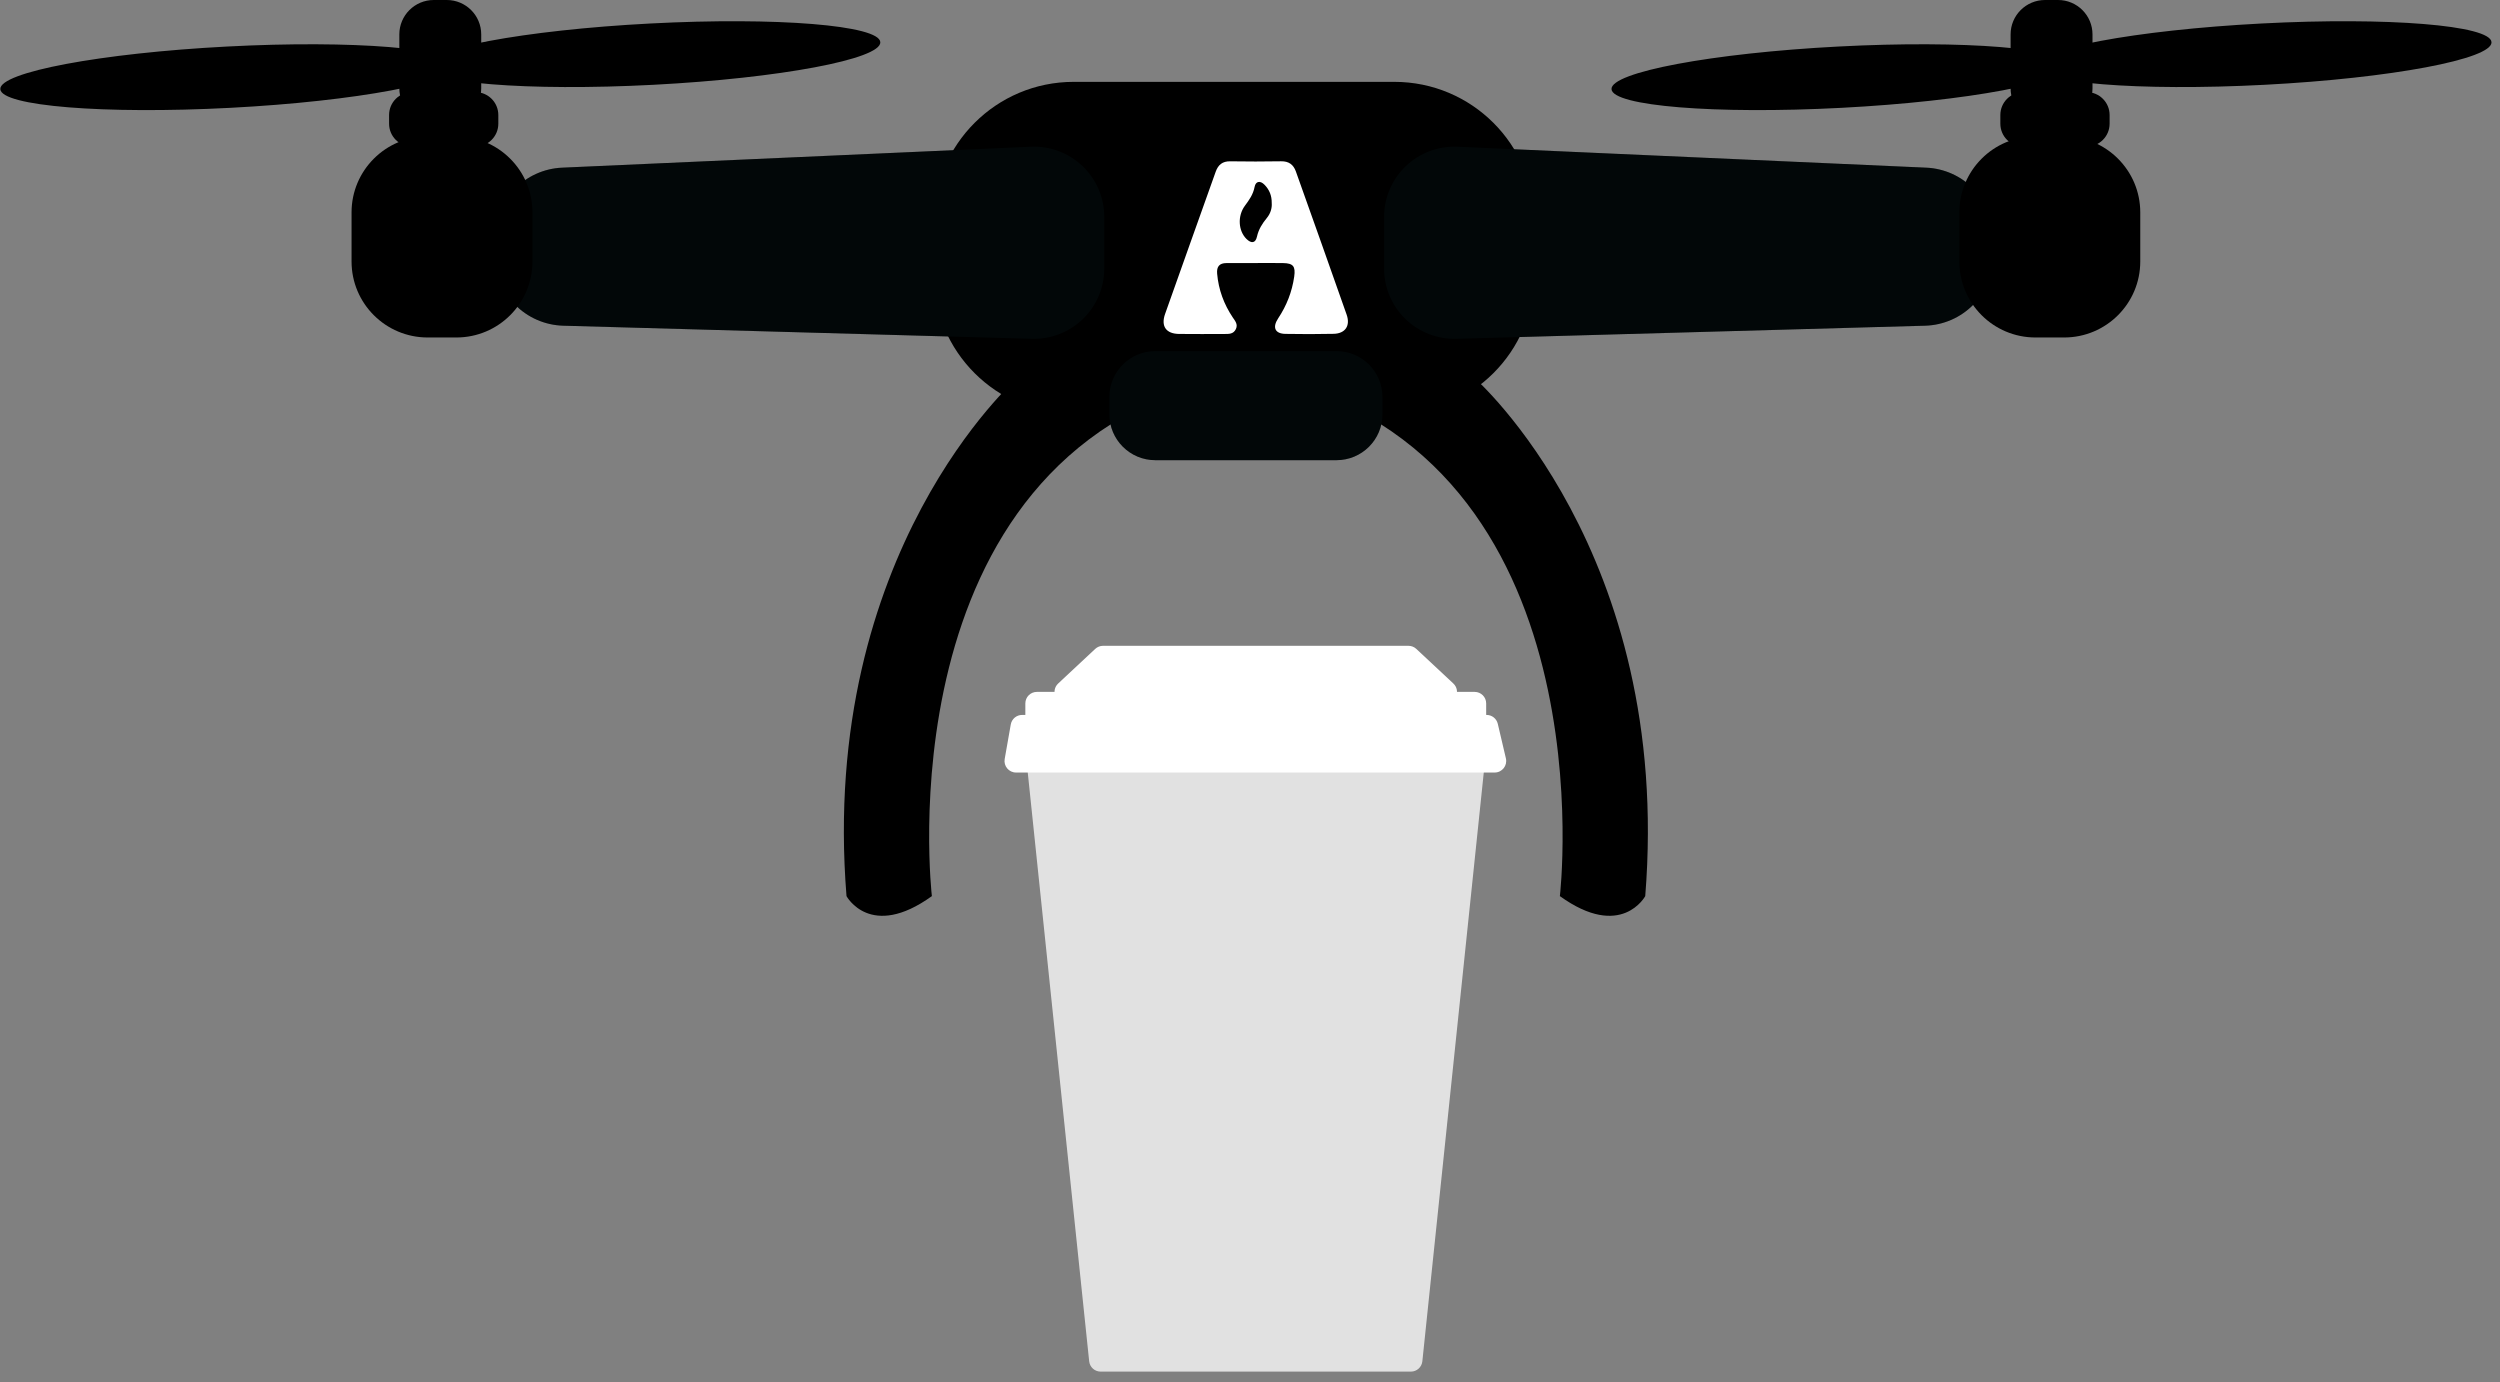 <svg width="217" height="120" viewBox="0 0 217 120" fill="none" xmlns="http://www.w3.org/2000/svg">
<rect x="0" y="0" width="217" height="120" fill="#808080" stroke="none"/>
<g clip-path="url(#clip0)">
<path d="M89.115 66.16C89.053 65.569 89.516 65.056 90.11 65.056H127.89C128.484 65.056 128.946 65.569 128.885 66.16L123.46 118.16C123.407 118.669 122.977 119.056 122.465 119.056H95.535C95.023 119.056 94.593 118.669 94.54 118.16L89.115 66.16Z" fill="#E1E1E1"/>
<path d="M91.853 59.325C91.189 59.944 91.628 61.056 92.535 61.056H125.465C126.372 61.056 126.81 59.944 126.147 59.325L122.936 56.325C122.751 56.152 122.507 56.056 122.253 56.056H95.746C95.493 56.056 95.249 56.152 95.064 56.325L91.853 59.325Z" fill="white"/>
<path d="M87.207 65.882C87.099 66.495 87.57 67.056 88.192 67.056H129.738C130.383 67.056 130.859 66.455 130.712 65.827L130.008 62.827C129.902 62.375 129.498 62.056 129.034 62.056H88.719C88.234 62.056 87.819 62.404 87.735 62.883L87.207 65.882Z" fill="white"/>
<path d="M128 60.056H90C89.448 60.056 89 60.504 89 61.056V62.056C89 62.608 89.448 63.056 90 63.056H128C128.552 63.056 129 62.608 129 62.056V61.056C129 60.504 128.552 60.056 128 60.056Z" fill="white"/>
<path d="M88.29 32.818C88.29 32.818 71.074 47.909 73.477 77.783C73.477 77.783 75.55 81.629 80.887 77.783C80.887 77.783 76.439 39.916 106.072 32.818H88.29Z" fill="black"/>
<path d="M127.994 32.818C127.994 32.818 145.21 47.909 142.807 77.783C142.807 77.783 140.734 81.629 135.397 77.783C135.397 77.783 139.844 39.916 110.211 32.818H127.994Z" fill="black"/>
<path d="M121.029 7.105H93.196C86.481 7.105 81.037 12.54 81.037 19.245V23.808C81.037 30.512 86.481 35.948 93.196 35.948H121.029C127.744 35.948 133.188 30.512 133.188 23.808V19.245C133.188 12.54 127.744 7.105 121.029 7.105Z" fill="black"/>
<path d="M89.573 29.409L48.886 28.27C47.298 28.225 45.791 27.564 44.683 26.427C43.575 25.291 42.955 23.768 42.954 22.182V20.642C42.954 19.073 43.561 17.564 44.647 16.43C45.733 15.296 47.216 14.624 48.786 14.554L89.473 12.735C90.297 12.698 91.119 12.828 91.891 13.117C92.663 13.407 93.368 13.849 93.964 14.418C94.56 14.987 95.034 15.671 95.359 16.428C95.683 17.185 95.85 17.999 95.85 18.823V23.342C95.847 24.155 95.68 24.959 95.361 25.706C95.042 26.454 94.576 27.13 93.991 27.695C93.406 28.261 92.714 28.703 91.956 28.997C91.197 29.292 90.387 29.431 89.573 29.409Z" fill="black"/>
<path d="M126.416 29.409L167.103 28.27C168.691 28.225 170.198 27.564 171.306 26.427C172.414 25.291 173.034 23.768 173.035 22.182V20.642C173.035 19.073 172.429 17.564 171.342 16.43C170.256 15.296 168.773 14.624 167.203 14.554L126.516 12.735C125.693 12.698 124.87 12.828 124.098 13.117C123.326 13.407 122.621 13.849 122.025 14.418C121.429 14.987 120.955 15.671 120.631 16.428C120.306 17.185 120.139 17.999 120.139 18.823V23.342C120.143 24.155 120.309 24.959 120.628 25.706C120.947 26.454 121.413 27.13 121.998 27.695C122.583 28.261 123.275 28.703 124.033 28.997C124.792 29.292 125.602 29.431 126.416 29.409Z" fill="black"/>
<path opacity="0.2" d="M89.573 29.409L48.886 28.27C47.298 28.225 45.791 27.564 44.683 26.427C43.575 25.291 42.955 23.768 42.954 22.182V20.642C42.954 19.073 43.561 17.564 44.647 16.43C45.733 15.296 47.216 14.624 48.786 14.554L89.473 12.735C90.297 12.698 91.119 12.828 91.891 13.117C92.663 13.407 93.368 13.849 93.964 14.418C94.56 14.987 95.034 15.671 95.359 16.428C95.683 17.185 95.85 17.999 95.85 18.823V23.342C95.847 24.155 95.68 24.959 95.361 25.706C95.042 26.454 94.576 27.13 93.991 27.695C93.406 28.261 92.714 28.703 91.956 28.997C91.197 29.292 90.387 29.431 89.573 29.409Z" fill="#0D262B"/>
<path opacity="0.2" d="M126.416 29.409L167.103 28.27C168.691 28.225 170.198 27.564 171.306 26.427C172.414 25.291 173.034 23.768 173.035 22.182V20.642C173.035 19.073 172.429 17.564 171.342 16.43C170.256 15.296 168.773 14.624 167.203 14.554L126.516 12.735C125.693 12.698 124.87 12.828 124.098 13.117C123.326 13.407 122.621 13.849 122.025 14.418C121.429 14.987 120.955 15.671 120.631 16.428C120.306 17.185 120.139 17.999 120.139 18.823V23.342C120.143 24.155 120.309 24.959 120.628 25.706C120.947 26.454 121.413 27.13 121.998 27.695C122.583 28.261 123.275 28.703 124.033 28.997C124.792 29.292 125.602 29.431 126.416 29.409Z" fill="#0D262B"/>
<path d="M39.611 11.839H37.122C33.473 11.839 30.515 14.793 30.515 18.436V22.698C30.515 26.341 33.473 29.294 37.122 29.294H39.611C43.26 29.294 46.218 26.341 46.218 22.698V18.436C46.218 14.793 43.26 11.839 39.611 11.839Z" fill="black"/>
<path d="M179.168 11.839H176.679C173.03 11.839 170.073 14.793 170.073 18.436V22.698C170.073 26.341 173.03 29.294 176.679 29.294H179.168C182.817 29.294 185.775 26.341 185.775 22.698V18.436C185.775 14.793 182.817 11.839 179.168 11.839Z" fill="black"/>
<path d="M41.261 7.993H35.766C34.665 7.993 33.772 8.885 33.772 9.984V10.736C33.772 11.836 34.665 12.727 35.766 12.727H41.261C42.362 12.727 43.255 11.836 43.255 10.736V9.984C43.255 8.885 42.362 7.993 41.261 7.993Z" fill="black"/>
<path d="M38.779 0H37.653C36.001 0 34.662 1.337 34.662 2.987V7.664C34.662 9.313 36.001 10.65 37.653 10.65H38.779C40.431 10.65 41.77 9.313 41.77 7.664V2.987C41.77 1.337 40.431 0 38.779 0Z" fill="black"/>
<path d="M19.988 9.36C30.935 8.787 39.747 7.13 39.67 5.661C39.593 4.191 30.656 3.465 19.709 4.039C8.762 4.612 -0.05 6.269 0.027 7.738C0.104 9.208 9.041 9.934 19.988 9.36Z" fill="black"/>
<path d="M56.73 7.36C67.677 6.787 76.489 5.13 76.412 3.661C76.335 2.191 67.398 1.465 56.451 2.039C45.504 2.612 36.692 4.269 36.769 5.738C36.846 7.208 45.783 7.934 56.73 7.36Z" fill="black"/>
<path d="M181.119 7.993H175.625C174.523 7.993 173.63 8.885 173.63 9.984V10.736C173.63 11.836 174.523 12.727 175.625 12.727H181.119C182.221 12.727 183.114 11.836 183.114 10.736V9.984C183.114 8.885 182.221 7.993 181.119 7.993Z" fill="black"/>
<path d="M178.638 0H177.511C175.859 0 174.52 1.337 174.52 2.987V7.664C174.52 9.313 175.859 10.65 177.511 10.65H178.638C180.29 10.65 181.629 9.313 181.629 7.664V2.987C181.629 1.337 180.29 0 178.638 0Z" fill="black"/>
<path d="M159.839 9.36C170.786 8.787 179.599 7.13 179.522 5.661C179.445 4.191 170.508 3.465 159.561 4.039C148.614 4.613 139.802 6.269 139.879 7.738C139.956 9.208 148.892 9.934 159.839 9.36Z" fill="black"/>
<path d="M196.581 7.36C207.528 6.787 216.34 5.13 216.263 3.661C216.186 2.191 207.249 1.465 196.303 2.039C185.356 2.612 176.543 4.269 176.62 5.738C176.697 7.208 185.634 7.934 196.581 7.36Z" fill="black"/>
<path d="M116.007 30.476H100.283C98.081 30.476 96.295 32.259 96.295 34.458V35.962C96.295 38.161 98.081 39.944 100.283 39.944H116.007C118.21 39.944 119.996 38.161 119.996 35.962V34.458C119.996 32.259 118.21 30.476 116.007 30.476Z" fill="black"/>
<path opacity="0.2" d="M116.007 30.476H100.283C98.081 30.476 96.295 32.259 96.295 34.458V35.962C96.295 38.161 98.081 39.944 100.283 39.944H116.007C118.21 39.944 119.996 38.161 119.996 35.962V34.458C119.996 32.259 118.21 30.476 116.007 30.476Z" fill="#0D262B"/>
<path d="M116.889 27.314C115.434 23.163 113.956 19.021 112.48 14.877C112.266 14.28 111.859 13.988 111.203 14C109.727 14.028 108.249 14.023 106.773 14.002C106.121 13.993 105.738 14.297 105.522 14.906C104.059 19.023 102.583 23.132 101.129 27.252C100.751 28.322 101.219 28.973 102.341 28.986C103.651 29.004 104.959 28.99 106.27 28.99C106.663 28.99 107.066 29.009 107.276 28.56C107.471 28.146 107.207 27.858 107.004 27.555C106.235 26.406 105.769 25.146 105.647 23.752C105.594 23.13 105.855 22.838 106.449 22.836C107.284 22.832 108.121 22.836 108.956 22.836C108.956 22.834 108.956 22.832 108.956 22.832C109.764 22.832 110.572 22.82 111.379 22.836C112.247 22.851 112.465 23.115 112.338 24.009C112.15 25.326 111.678 26.529 110.945 27.632C110.42 28.425 110.671 28.968 111.581 28.981C112.974 29.005 114.368 29.009 115.76 28.976C116.767 28.952 117.229 28.281 116.889 27.314ZM109.965 18.916C109.566 19.403 109.248 19.899 109.106 20.536C108.974 21.13 108.606 21.144 108.196 20.743C107.483 20.043 107.399 18.749 108.059 17.857C108.429 17.357 108.773 16.882 108.897 16.23C108.997 15.707 109.394 15.658 109.764 16.041C110.171 16.459 110.395 16.968 110.386 17.619C110.422 18.076 110.274 18.541 109.965 18.916Z" fill="white"/>
</g>
<defs>
<clipPath id="clip0">
<rect width="217" height="120" fill="white"/>
</clipPath>
</defs>
</svg>
